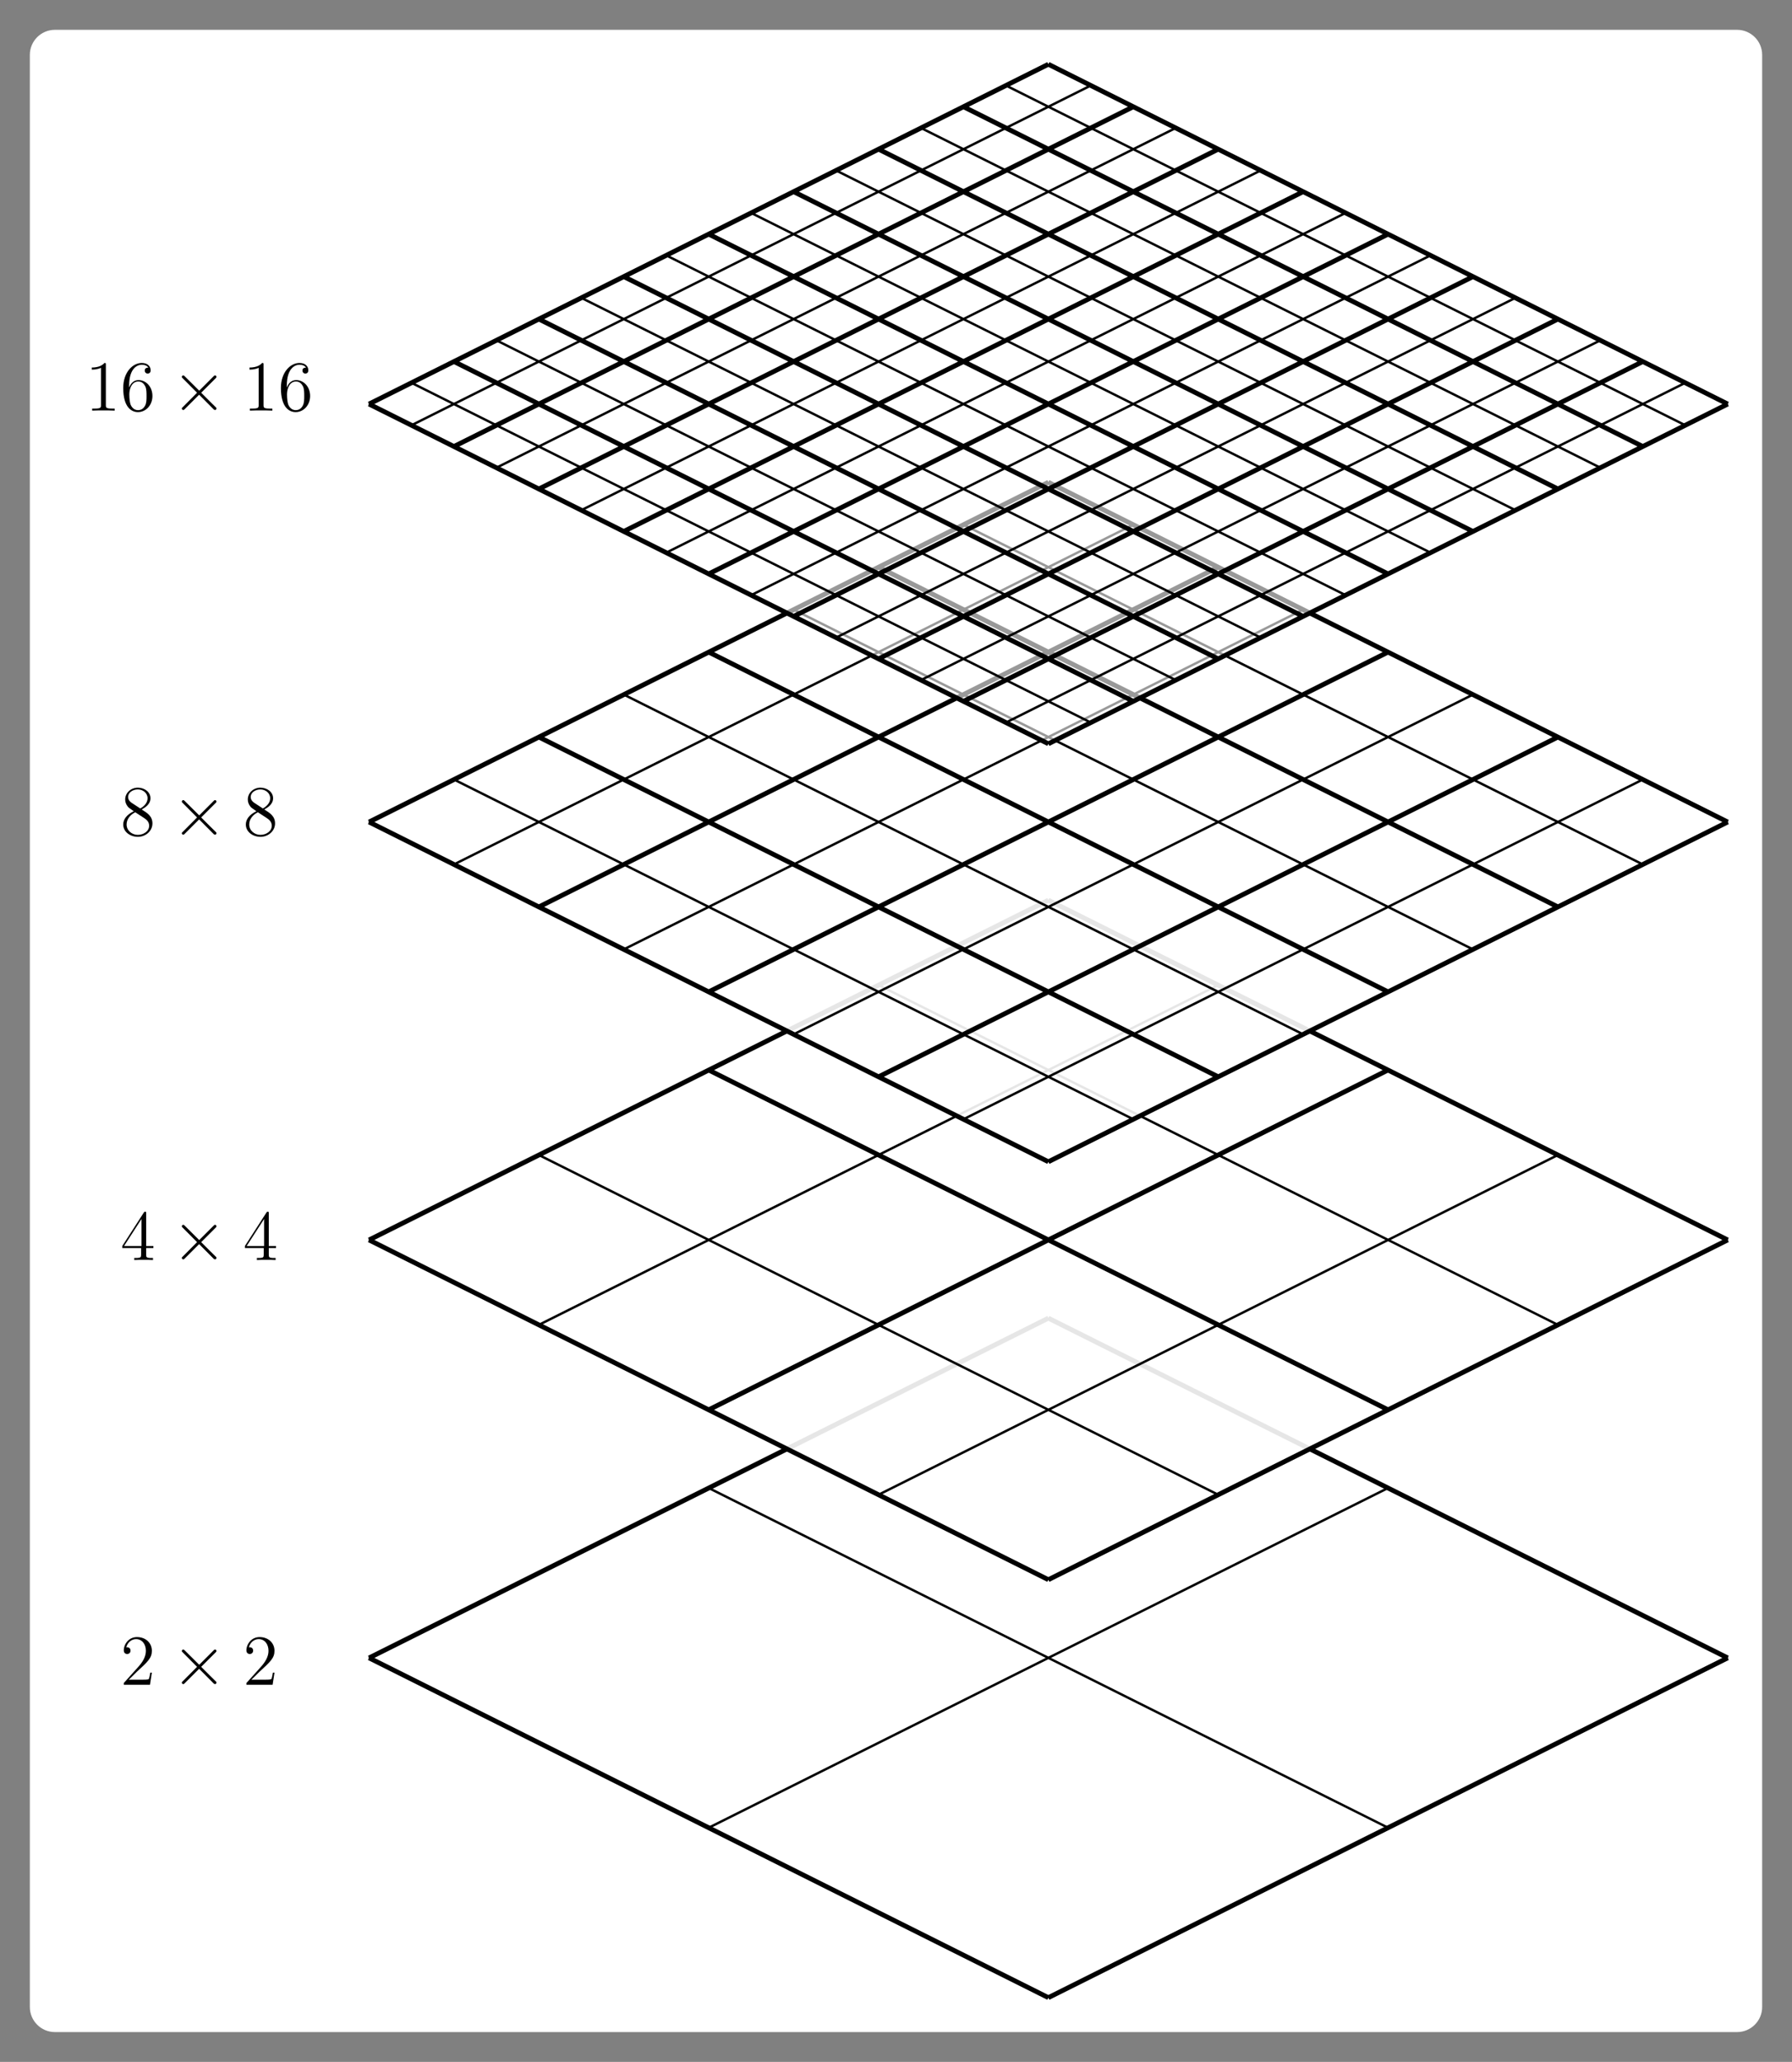 <?xml version="1.0" encoding="UTF-8"?>
<svg xmlns="http://www.w3.org/2000/svg" xmlns:xlink="http://www.w3.org/1999/xlink" width="299.086pt" height="344.054pt" viewBox="0 0 299.086 344.054" version="1.1">
<rect x="0" y="0" width="299.086" height="344.054" fill="#808080" stroke="none"/>
<defs>
<g>
<symbol overflow="visible" id="glyph0-0">
<path style="stroke:none;" d=""/>
</symbol>
<symbol overflow="visible" id="glyph0-1">
<path style="stroke:none;" d="M 5.266 -2.016 L 5 -2.016 C 4.953 -1.812 4.859 -1.141 4.75 -0.953 C 4.656 -0.844 3.984 -0.844 3.625 -0.844 L 1.406 -0.844 C 1.734 -1.125 2.469 -1.891 2.766 -2.172 C 4.594 -3.844 5.266 -4.469 5.266 -5.656 C 5.266 -7.031 4.172 -7.953 2.781 -7.953 C 1.406 -7.953 0.578 -6.766 0.578 -5.734 C 0.578 -5.125 1.109 -5.125 1.141 -5.125 C 1.406 -5.125 1.703 -5.312 1.703 -5.688 C 1.703 -6.031 1.484 -6.25 1.141 -6.25 C 1.047 -6.25 1.016 -6.25 0.984 -6.234 C 1.203 -7.047 1.859 -7.609 2.625 -7.609 C 3.641 -7.609 4.266 -6.75 4.266 -5.656 C 4.266 -4.641 3.688 -3.75 3 -2.984 L 0.578 -0.281 L 0.578 0 L 4.953 0 Z M 5.266 -2.016 "/>
</symbol>
<symbol overflow="visible" id="glyph0-2">
<path style="stroke:none;" d="M 4.312 -7.781 C 4.312 -8.016 4.312 -8.062 4.141 -8.062 C 4.047 -8.062 4.016 -8.062 3.922 -7.922 L 0.328 -2.344 L 0.328 -2 L 3.469 -2 L 3.469 -0.906 C 3.469 -0.469 3.438 -0.344 2.562 -0.344 L 2.328 -0.344 L 2.328 0 C 2.609 -0.031 3.547 -0.031 3.891 -0.031 C 4.219 -0.031 5.172 -0.031 5.453 0 L 5.453 -0.344 L 5.219 -0.344 C 4.344 -0.344 4.312 -0.469 4.312 -0.906 L 4.312 -2 L 5.516 -2 L 5.516 -2.344 L 4.312 -2.344 Z M 3.531 -6.844 L 3.531 -2.344 L 0.625 -2.344 Z M 3.531 -6.844 "/>
</symbol>
<symbol overflow="visible" id="glyph0-3">
<path style="stroke:none;" d="M 3.562 -4.312 C 4.156 -4.641 5.031 -5.188 5.031 -6.188 C 5.031 -7.234 4.031 -7.953 2.922 -7.953 C 1.75 -7.953 0.812 -7.078 0.812 -5.984 C 0.812 -5.578 0.938 -5.172 1.266 -4.766 C 1.406 -4.609 1.406 -4.609 2.25 -4.016 C 1.094 -3.484 0.484 -2.672 0.484 -1.812 C 0.484 -0.531 1.703 0.25 2.922 0.25 C 4.25 0.25 5.359 -0.734 5.359 -1.984 C 5.359 -3.203 4.5 -3.734 3.562 -4.312 Z M 1.938 -5.391 C 1.781 -5.5 1.297 -5.812 1.297 -6.391 C 1.297 -7.172 2.109 -7.656 2.922 -7.656 C 3.781 -7.656 4.547 -7.047 4.547 -6.188 C 4.547 -5.453 4.016 -4.859 3.328 -4.484 Z M 2.5 -3.844 L 3.938 -2.906 C 4.25 -2.703 4.812 -2.328 4.812 -1.609 C 4.812 -0.688 3.891 -0.078 2.922 -0.078 C 1.906 -0.078 1.047 -0.812 1.047 -1.812 C 1.047 -2.734 1.719 -3.484 2.5 -3.844 Z M 2.5 -3.844 "/>
</symbol>
<symbol overflow="visible" id="glyph0-4">
<path style="stroke:none;" d="M 3.438 -7.656 C 3.438 -7.938 3.438 -7.953 3.203 -7.953 C 2.922 -7.625 2.312 -7.188 1.094 -7.188 L 1.094 -6.844 C 1.359 -6.844 1.953 -6.844 2.625 -7.141 L 2.625 -0.922 C 2.625 -0.484 2.578 -0.344 1.531 -0.344 L 1.156 -0.344 L 1.156 0 C 1.484 -0.031 2.641 -0.031 3.031 -0.031 C 3.438 -0.031 4.578 -0.031 4.906 0 L 4.906 -0.344 L 4.531 -0.344 C 3.484 -0.344 3.438 -0.484 3.438 -0.922 Z M 3.438 -7.656 "/>
</symbol>
<symbol overflow="visible" id="glyph0-5">
<path style="stroke:none;" d="M 1.469 -4.156 C 1.469 -7.188 2.938 -7.656 3.578 -7.656 C 4.016 -7.656 4.453 -7.531 4.672 -7.172 C 4.531 -7.172 4.078 -7.172 4.078 -6.688 C 4.078 -6.422 4.25 -6.188 4.562 -6.188 C 4.859 -6.188 5.062 -6.375 5.062 -6.719 C 5.062 -7.344 4.609 -7.953 3.578 -7.953 C 2.062 -7.953 0.484 -6.406 0.484 -3.781 C 0.484 -0.484 1.922 0.25 2.938 0.25 C 4.25 0.25 5.359 -0.891 5.359 -2.438 C 5.359 -4.031 4.25 -5.094 3.047 -5.094 C 1.984 -5.094 1.594 -4.172 1.469 -3.844 Z M 2.938 -0.078 C 2.188 -0.078 1.828 -0.734 1.719 -0.984 C 1.609 -1.297 1.5 -1.891 1.5 -2.719 C 1.5 -3.672 1.922 -4.859 3 -4.859 C 3.656 -4.859 4 -4.406 4.188 -4 C 4.375 -3.562 4.375 -2.969 4.375 -2.453 C 4.375 -1.844 4.375 -1.297 4.141 -0.844 C 3.844 -0.281 3.422 -0.078 2.938 -0.078 Z M 2.938 -0.078 "/>
</symbol>
<symbol overflow="visible" id="glyph1-0">
<path style="stroke:none;" d=""/>
</symbol>
<symbol overflow="visible" id="glyph1-1">
<path style="stroke:none;" d="M 4.656 -3.328 L 2.266 -5.703 C 2.109 -5.844 2.094 -5.875 2 -5.875 C 1.875 -5.875 1.75 -5.766 1.75 -5.625 C 1.75 -5.547 1.781 -5.516 1.906 -5.391 L 4.297 -2.984 L 1.906 -0.578 C 1.781 -0.453 1.75 -0.438 1.75 -0.344 C 1.75 -0.219 1.875 -0.109 2 -0.109 C 2.094 -0.109 2.109 -0.125 2.266 -0.281 L 4.641 -2.656 L 7.109 -0.172 C 7.141 -0.172 7.219 -0.109 7.297 -0.109 C 7.438 -0.109 7.531 -0.219 7.531 -0.344 C 7.531 -0.375 7.531 -0.422 7.5 -0.484 C 7.484 -0.5 5.578 -2.375 4.984 -2.984 L 7.172 -5.172 C 7.234 -5.25 7.406 -5.406 7.469 -5.469 C 7.484 -5.5 7.531 -5.547 7.531 -5.625 C 7.531 -5.766 7.438 -5.875 7.297 -5.875 C 7.203 -5.875 7.141 -5.828 7.016 -5.688 Z M 4.656 -3.328 "/>
</symbol>
</g>
<clipPath id="clip1">
  <path d="M 5 5 L 294 5 L 294 339 L 5 339 Z M 5 5 "/>
</clipPath>
<clipPath id="clip2">
  <path d="M 5.18 334.891 L 5.18 9.164 C 5.18 6.961 6.965 5.176 9.164 5.176 L 289.922 5.176 C 292.121 5.176 293.906 6.961 293.906 9.164 L 293.906 334.891 C 293.906 337.09 292.121 338.875 289.922 338.875 L 9.164 338.875 C 6.965 338.875 5.18 337.09 5.18 334.891 Z M 5.18 334.891 "/>
</clipPath>
<linearGradient id="linear0" gradientUnits="userSpaceOnUse" x1="0" y1="25.003" x2="0" y2="74.997" gradientTransform="matrix(5.775,0,0,-6.675,-139.221,505.764)">
<stop offset="0" style="stop-color:rgb(100%,100%,100%);stop-opacity:1;"/>
<stop offset="0.5" style="stop-color:rgb(100%,100%,100%);stop-opacity:1;"/>
<stop offset="1" style="stop-color:rgb(100%,100%,100%);stop-opacity:1;"/>
</linearGradient>
<clipPath id="clip3">
  <path d="M 0 0 L 299.086 0 L 299.086 344.055 L 0 344.055 Z M 0 0 "/>
</clipPath>
<clipPath id="clip4">
  <path d="M 50 208 L 299.086 208 L 299.086 344.055 L 50 344.055 Z M 50 208 "/>
</clipPath>
<clipPath id="clip5">
  <path d="M 50 138 L 299.086 138 L 299.086 275 L 50 275 Z M 50 138 "/>
</clipPath>
<clipPath id="clip6">
  <path d="M 50 69 L 299.086 69 L 299.086 206 L 50 206 Z M 50 69 "/>
</clipPath>
<clipPath id="clip7">
  <path d="M 50 0 L 299.086 0 L 299.086 136 L 50 136 Z M 50 0 "/>
</clipPath>
</defs>
<g id="surface1">
<g clip-path="url(#clip1)" clip-rule="nonzero">
<g clip-path="url(#clip2)" clip-rule="nonzero">
<path style=" stroke:none;fill-rule:nonzero;fill:url(#linear0);" d="M 5.18 338.875 L 5.18 5.176 L 293.906 5.176 L 293.906 338.875 Z M 5.18 338.875 "/>
</g>
</g>
<g clip-path="url(#clip3)" clip-rule="nonzero">
<path style="fill:none;stroke-width:0.399;stroke-linecap:butt;stroke-linejoin:miter;stroke:rgb(100%,100%,100%);stroke-opacity:1;stroke-miterlimit:10;" d="M -169.794 -71.302 L -169.794 254.425 C -169.794 256.628 -168.009 258.413 -165.81 258.413 L 114.948 258.413 C 117.147 258.413 118.932 256.628 118.932 254.425 L 118.932 -71.302 C 118.932 -73.501 117.147 -75.286 114.948 -75.286 L -165.81 -75.286 C -168.009 -75.286 -169.794 -73.501 -169.794 -71.302 Z M -169.794 -71.302 " transform="matrix(1,0,0,-1,174.974,263.589)"/>
</g>
<g style="fill:rgb(0%,0%,0%);fill-opacity:1;">
  <use xlink:href="#glyph0-1" x="20.082" y="281.116"/>
</g>
<g style="fill:rgb(0%,0%,0%);fill-opacity:1;">
  <use xlink:href="#glyph1-1" x="28.592" y="281.116"/>
</g>
<g style="fill:rgb(0%,0%,0%);fill-opacity:1;">
  <use xlink:href="#glyph0-1" x="40.547" y="281.116"/>
</g>
<path style=" stroke:none;fill-rule:nonzero;fill:rgb(100%,100%,100%);fill-opacity:0.9;" d="M 174.973 333.328 L 61.586 276.633 L 174.973 219.941 L 288.359 276.633 Z M 174.973 333.328 "/>
<g clip-path="url(#clip4)" clip-rule="nonzero">
<path style="fill:none;stroke-width:0.797;stroke-linecap:butt;stroke-linejoin:miter;stroke:rgb(0%,0%,0%);stroke-opacity:1;stroke-miterlimit:10;" d="M -0.001 -69.739 L 113.385 -13.044 M -113.376 -13.052 L 0.01 43.644 M -0.001 -69.739 L -113.388 -13.044 M 113.378 -13.052 L -0.009 43.644 " transform="matrix(1,0,0,-1,174.974,263.589)"/>
</g>
<path style="fill:none;stroke-width:0.399;stroke-linecap:butt;stroke-linejoin:miter;stroke:rgb(0%,0%,0%);stroke-opacity:1;stroke-miterlimit:10;" d="M -0.001 -69.739 L 113.385 -13.044 M -56.693 -41.391 L 56.694 15.3 M -113.376 -13.052 L 0.01 43.644 M -0.001 -69.739 L -113.388 -13.044 M 56.694 -41.391 L -56.693 15.3 M 113.378 -13.052 L -0.009 43.644 " transform="matrix(1,0,0,-1,174.974,263.589)"/>
<g style="fill:rgb(0%,0%,0%);fill-opacity:1;">
  <use xlink:href="#glyph0-2" x="20.082" y="210.25"/>
</g>
<g style="fill:rgb(0%,0%,0%);fill-opacity:1;">
  <use xlink:href="#glyph1-1" x="28.592" y="210.25"/>
</g>
<g style="fill:rgb(0%,0%,0%);fill-opacity:1;">
  <use xlink:href="#glyph0-2" x="40.547" y="210.25"/>
</g>
<path style=" stroke:none;fill-rule:nonzero;fill:rgb(100%,100%,100%);fill-opacity:0.9;" d="M 174.973 263.59 L 61.586 206.895 L 174.973 150.203 L 288.359 206.895 Z M 174.973 263.59 "/>
<g clip-path="url(#clip5)" clip-rule="nonzero">
<path style="fill:none;stroke-width:0.797;stroke-linecap:butt;stroke-linejoin:miter;stroke:rgb(0%,0%,0%);stroke-opacity:1;stroke-miterlimit:10;" d="M -0.001 -0.001 L 113.385 56.694 M -56.693 28.347 L 56.694 85.042 M -113.376 56.691 L 0.01 113.382 M -0.001 -0.001 L -113.388 56.694 M 56.694 28.347 L -56.693 85.042 M 113.378 56.691 L -0.009 113.382 " transform="matrix(1,0,0,-1,174.974,263.589)"/>
</g>
<path style="fill:none;stroke-width:0.399;stroke-linecap:butt;stroke-linejoin:miter;stroke:rgb(0%,0%,0%);stroke-opacity:1;stroke-miterlimit:10;" d="M -0.001 -0.001 L 113.385 56.694 M -28.345 14.175 L 85.042 70.866 M -56.693 28.347 L 56.694 85.042 M -85.04 42.519 L 28.346 99.214 M -113.376 56.691 L 0.01 113.382 M -0.001 -0.001 L -113.388 56.694 M 28.346 14.175 L -85.04 70.866 M 56.694 28.347 L -56.693 85.042 M 85.042 42.519 L -28.345 99.214 M 113.378 56.691 L -0.009 113.382 " transform="matrix(1,0,0,-1,174.974,263.589)"/>
<g style="fill:rgb(0%,0%,0%);fill-opacity:1;">
  <use xlink:href="#glyph0-3" x="20.082" y="139.384"/>
</g>
<g style="fill:rgb(0%,0%,0%);fill-opacity:1;">
  <use xlink:href="#glyph1-1" x="28.592" y="139.384"/>
</g>
<g style="fill:rgb(0%,0%,0%);fill-opacity:1;">
  <use xlink:href="#glyph0-3" x="40.547" y="139.384"/>
</g>
<path style=" stroke:none;fill-rule:nonzero;fill:rgb(100%,100%,100%);fill-opacity:0.9;" d="M 174.973 193.852 L 61.586 137.156 L 174.973 80.461 L 288.359 137.156 Z M 174.973 193.852 "/>
<g clip-path="url(#clip6)" clip-rule="nonzero">
<path style="fill:none;stroke-width:0.797;stroke-linecap:butt;stroke-linejoin:miter;stroke:rgb(0%,0%,0%);stroke-opacity:1;stroke-miterlimit:10;" d="M -0.001 69.737 L 113.385 126.433 M -28.345 83.913 L 85.042 140.605 M -56.693 98.085 L 56.694 154.78 M -85.04 112.261 L 28.346 168.952 M -113.376 126.429 L 0.01 183.12 M -0.001 69.737 L -113.388 126.433 M 28.346 83.913 L -85.04 140.605 M 56.694 98.085 L -56.693 154.78 M 85.042 112.261 L -28.345 168.952 M 113.378 126.429 L -0.009 183.12 " transform="matrix(1,0,0,-1,174.974,263.589)"/>
</g>
<path style="fill:none;stroke-width:0.399;stroke-linecap:butt;stroke-linejoin:miter;stroke:rgb(0%,0%,0%);stroke-opacity:1;stroke-miterlimit:10;" d="M -0.001 69.737 L 113.385 126.433 M -14.173 76.827 L 99.213 133.519 M -28.345 83.913 L 85.042 140.605 M -42.521 90.999 L 70.866 147.694 M -56.693 98.085 L 56.694 154.78 M -70.869 105.171 L 42.522 161.866 M -85.04 112.261 L 28.346 168.952 M -99.212 119.347 L 14.174 176.038 M -113.388 126.433 L -0.001 183.128 M -0.001 69.737 L -113.388 126.433 M 14.174 76.827 L -99.212 133.519 M 28.346 83.913 L -85.04 140.605 M 42.522 90.999 L -70.869 147.694 M 56.694 98.085 L -56.693 154.78 M 70.866 105.171 L -42.521 161.866 M 85.042 112.261 L -28.345 168.952 M 99.213 119.347 L -14.173 176.038 M 113.385 126.433 L -0.001 183.128 " transform="matrix(1,0,0,-1,174.974,263.589)"/>
<g style="fill:rgb(0%,0%,0%);fill-opacity:1;">
  <use xlink:href="#glyph0-4" x="14.229" y="68.518"/>
  <use xlink:href="#glyph0-5" x="20.082" y="68.518"/>
</g>
<g style="fill:rgb(0%,0%,0%);fill-opacity:1;">
  <use xlink:href="#glyph1-1" x="28.592" y="68.518"/>
</g>
<g style="fill:rgb(0%,0%,0%);fill-opacity:1;">
  <use xlink:href="#glyph0-4" x="40.547" y="68.518"/>
  <use xlink:href="#glyph0-5" x="46.4" y="68.518"/>
</g>
<path style=" stroke:none;fill-rule:nonzero;fill:rgb(100%,100%,100%);fill-opacity:0.6;" d="M 174.973 124.109 L 61.586 67.418 L 174.973 10.723 L 288.359 67.418 Z M 174.973 124.109 "/>
<g clip-path="url(#clip7)" clip-rule="nonzero">
<path style="fill:none;stroke-width:0.797;stroke-linecap:butt;stroke-linejoin:miter;stroke:rgb(0%,0%,0%);stroke-opacity:1;stroke-miterlimit:10;" d="M -0.001 139.48 L 113.385 196.171 M -14.173 146.566 L 99.213 203.261 M -28.345 153.651 L 85.042 210.347 M -42.521 160.737 L 70.866 217.433 M -56.693 167.827 L 56.694 224.519 M -70.869 174.913 L 42.522 231.605 M -85.04 181.999 L 28.346 238.694 M -99.212 189.085 L 14.174 245.78 M -113.388 196.171 L -0.001 252.866 M -0.001 139.48 L -113.388 196.171 M 14.174 146.566 L -99.212 203.261 M 28.346 153.651 L -85.04 210.347 M 42.522 160.737 L -70.869 217.433 M 56.694 167.827 L -56.693 224.519 M 70.866 174.913 L -42.521 231.605 M 85.042 181.999 L -28.345 238.694 M 99.213 189.085 L -14.173 245.78 M 113.385 196.171 L -0.001 252.866 " transform="matrix(1,0,0,-1,174.974,263.589)"/>
</g>
<path style="fill:none;stroke-width:0.399;stroke-linecap:butt;stroke-linejoin:miter;stroke:rgb(0%,0%,0%);stroke-opacity:1;stroke-miterlimit:10;" d="M -0.001 139.48 L 113.385 196.171 M -7.087 143.023 L 106.299 199.714 M -14.173 146.566 L 99.213 203.261 M -21.259 150.109 L 92.128 206.804 M -28.345 153.651 L 85.042 210.347 M -35.435 157.194 L 77.956 213.89 M -42.521 160.737 L 70.866 217.433 M -49.607 164.28 L 63.78 220.976 M -56.693 167.827 L 56.694 224.519 M -63.779 171.37 L 49.608 228.062 M -70.869 174.913 L 42.522 231.605 M -77.954 178.456 L 35.432 235.148 M -85.04 181.999 L 28.346 238.694 M -92.126 185.542 L 21.26 242.237 M -99.212 189.085 L 14.174 245.78 M -106.302 192.628 L 7.088 249.323 M -113.388 196.171 L -0.001 252.866 M -0.001 139.48 L -113.388 196.171 M 7.088 143.023 L -106.302 199.714 M 14.174 146.566 L -99.212 203.261 M 21.26 150.109 L -92.126 206.804 M 28.346 153.651 L -85.04 210.347 M 35.432 157.194 L -77.954 213.89 M 42.518 160.737 L -70.869 217.433 M 49.608 164.28 L -63.779 220.976 M 56.694 167.827 L -56.693 224.519 M 63.78 171.37 L -49.607 228.062 M 70.866 174.913 L -42.521 231.605 M 77.952 178.456 L -35.435 235.148 M 85.042 181.999 L -28.345 238.694 M 92.128 185.542 L -21.259 242.237 M 99.213 189.085 L -14.173 245.78 M 106.299 192.628 L -7.087 249.323 M 113.385 196.171 L -0.001 252.866 " transform="matrix(1,0,0,-1,174.974,263.589)"/>
</g>
</svg>
